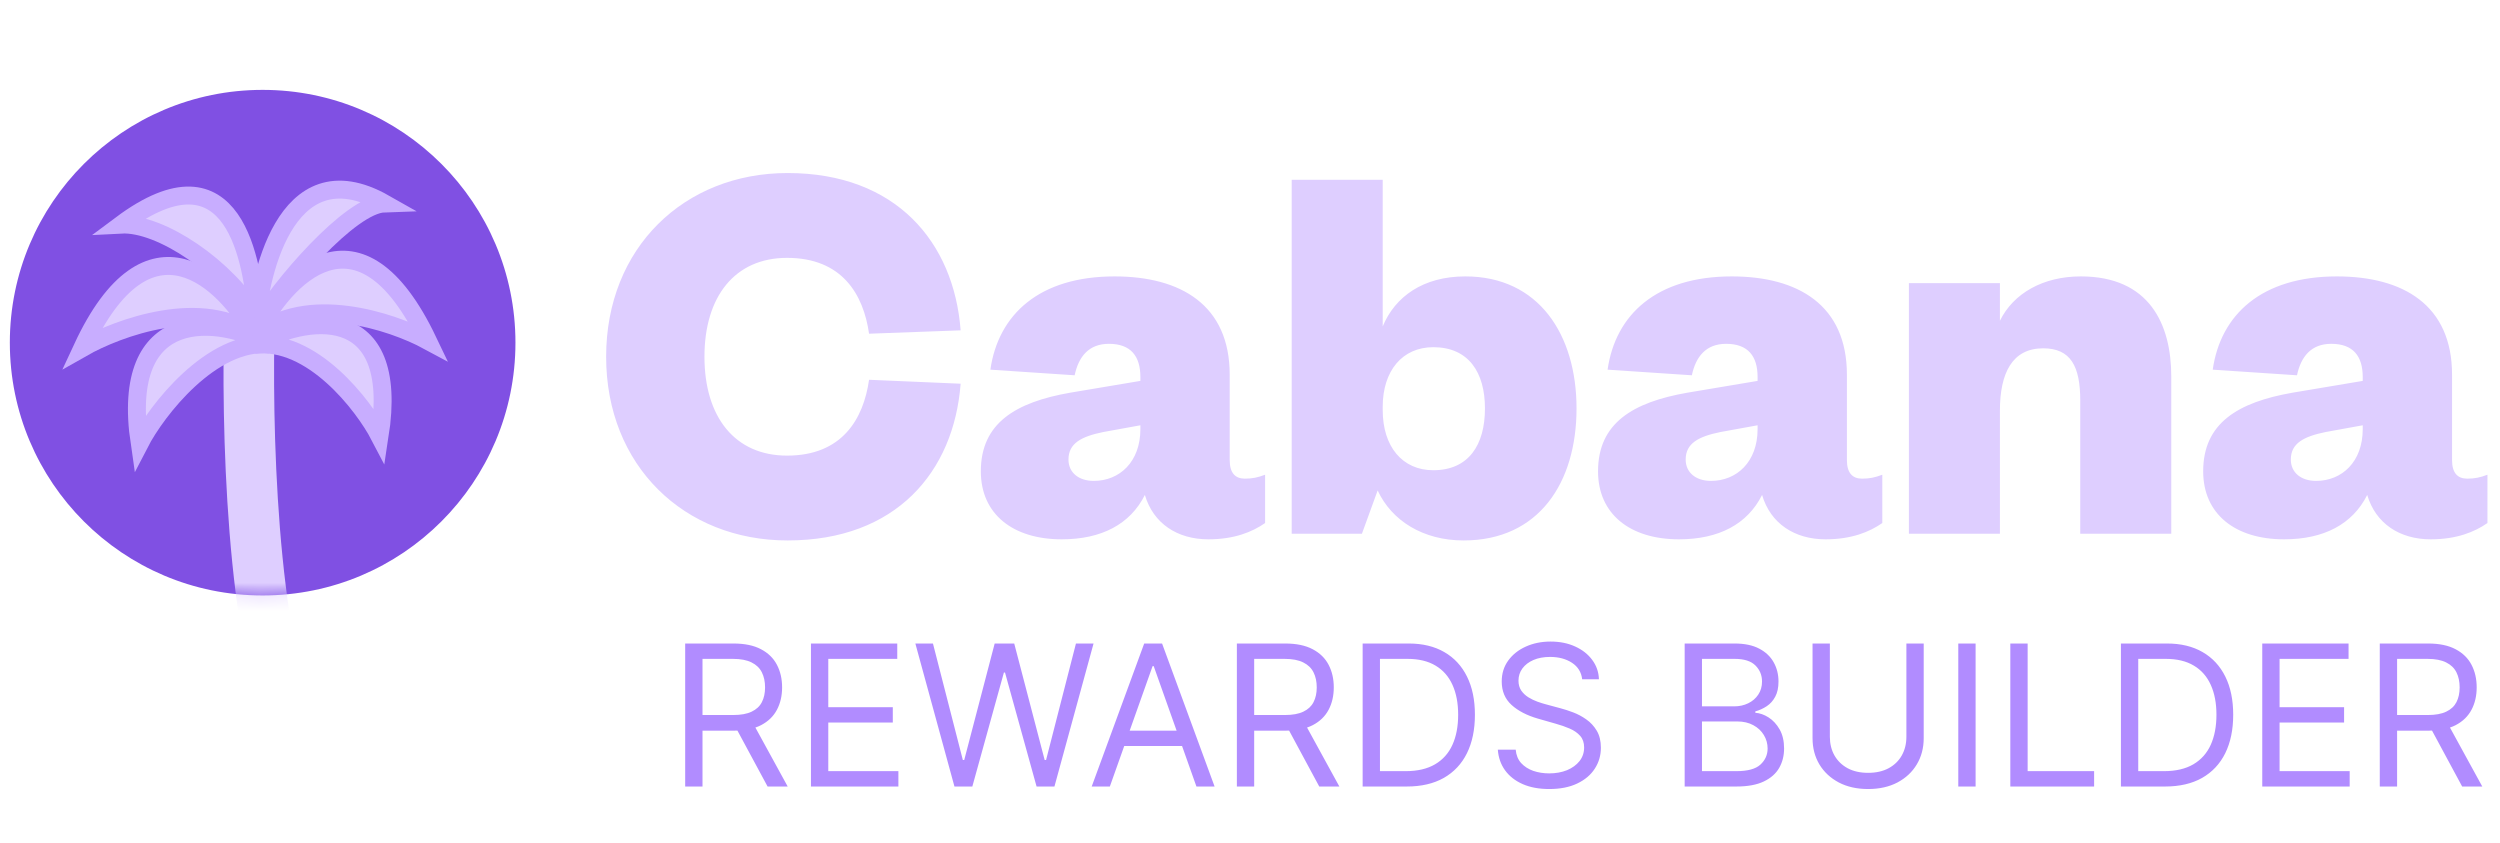 <svg width="178" height="60" viewBox="0 0 178 60" fill="none" xmlns="http://www.w3.org/2000/svg">
<path d="M43.157 25.4C43.157 17.64 48.717 12.32 56.077 12.32C63.797 12.32 67.917 17.24 68.397 23.52L61.877 23.76C61.477 20.96 59.957 18.36 56.037 18.36C52.317 18.36 50.157 21.12 50.157 25.4C50.157 29.68 52.317 32.44 56.037 32.44C59.957 32.44 61.477 29.84 61.877 27.04L68.397 27.32C67.917 33.6 63.797 38.48 56.077 38.48C48.717 38.48 43.157 33.16 43.157 25.4ZM81.195 30.56V30.28L78.555 30.76C76.995 31.08 76.075 31.56 76.075 32.72C76.075 33.64 76.795 34.24 77.875 34.24C79.715 34.24 81.195 32.88 81.195 30.56ZM87.555 26.68V32.76C87.555 33.68 87.955 34.08 88.635 34.08C89.155 34.08 89.555 34 90.075 33.8V37.24C89.155 37.88 87.875 38.4 86.035 38.4C83.835 38.4 82.115 37.28 81.515 35.24C80.475 37.32 78.435 38.4 75.595 38.4C72.115 38.4 69.835 36.6 69.835 33.56C69.835 30.12 72.315 28.64 76.195 27.96L81.195 27.12V26.84C81.195 25.36 80.515 24.48 78.955 24.48C77.515 24.48 76.795 25.4 76.515 26.72L70.515 26.32C71.075 22.4 73.995 19.68 79.355 19.68C84.075 19.68 87.555 21.72 87.555 26.68ZM98.449 28.96V29.2C98.449 31.8 99.849 33.48 102.049 33.48C104.569 33.48 105.729 31.68 105.729 29.08C105.729 26.52 104.569 24.72 102.049 24.72C99.849 24.72 98.449 26.4 98.449 28.96ZM98.089 34.92L96.969 38H91.969V12.8H98.449V23.24C99.329 21.12 101.329 19.68 104.329 19.68C109.569 19.68 112.249 23.84 112.249 29.08C112.249 34.36 109.569 38.48 104.209 38.48C101.329 38.48 99.089 37.08 98.089 34.92ZM125.14 30.56V30.28L122.5 30.76C120.94 31.08 120.02 31.56 120.02 32.72C120.02 33.64 120.74 34.24 121.82 34.24C123.66 34.24 125.14 32.88 125.14 30.56ZM131.5 26.68V32.76C131.5 33.68 131.9 34.08 132.58 34.08C133.1 34.08 133.5 34 134.02 33.8V37.24C133.1 37.88 131.82 38.4 129.98 38.4C127.78 38.4 126.06 37.28 125.46 35.24C124.42 37.32 122.38 38.4 119.54 38.4C116.06 38.4 113.78 36.6 113.78 33.56C113.78 30.12 116.26 28.64 120.14 27.96L125.14 27.12V26.84C125.14 25.36 124.46 24.48 122.9 24.48C121.46 24.48 120.74 25.4 120.46 26.72L114.46 26.32C115.02 22.4 117.94 19.68 123.3 19.68C128.02 19.68 131.5 21.72 131.5 26.68ZM142.394 29.24V38H135.914V20.16H142.394V22.84C143.354 20.88 145.474 19.68 148.154 19.68C153.034 19.68 154.594 23.08 154.594 26.8V38H148.114V28.52C148.114 26.08 147.434 24.8 145.474 24.8C143.274 24.8 142.394 26.56 142.394 29.24ZM168.226 30.56V30.28L165.586 30.76C164.026 31.08 163.106 31.56 163.106 32.72C163.106 33.64 163.826 34.24 164.906 34.24C166.746 34.24 168.226 32.88 168.226 30.56ZM174.586 26.68V32.76C174.586 33.68 174.986 34.08 175.666 34.08C176.186 34.08 176.586 34 177.106 33.8V37.24C176.186 37.88 174.906 38.4 173.066 38.4C170.866 38.4 169.146 37.28 168.546 35.24C167.506 37.32 165.466 38.4 162.626 38.4C159.146 38.4 156.866 36.6 156.866 33.56C156.866 30.12 159.346 28.64 163.226 27.96L168.226 27.12V26.84C168.226 25.36 167.546 24.48 165.986 24.48C164.546 24.48 163.826 25.4 163.546 26.72L157.546 26.32C158.106 22.4 161.026 19.68 166.386 19.68C171.106 19.68 174.586 21.72 174.586 26.68Z" fill="#DECEFF"/>
<path d="M48.785 56V45.818H52.226C53.021 45.818 53.674 45.954 54.185 46.226C54.695 46.494 55.073 46.864 55.318 47.334C55.563 47.805 55.686 48.34 55.686 48.94C55.686 49.54 55.563 50.072 55.318 50.536C55.073 51 54.697 51.365 54.19 51.63C53.682 51.892 53.035 52.023 52.246 52.023H49.462V50.909H52.206C52.749 50.909 53.187 50.83 53.518 50.67C53.853 50.511 54.095 50.286 54.244 49.994C54.397 49.699 54.473 49.348 54.473 48.94C54.473 48.533 54.397 48.176 54.244 47.871C54.092 47.566 53.848 47.331 53.513 47.166C53.179 46.996 52.736 46.912 52.186 46.912H50.018V56H48.785ZM53.578 51.426L56.084 56H54.652L52.186 51.426H53.578ZM57.74 56V45.818H63.885V46.912H58.974V50.352H63.567V51.446H58.974V54.906H63.965V56H57.74ZM67.957 56L65.173 45.818H66.426L68.554 54.111H68.653L70.821 45.818H72.213L74.38 54.111H74.48L76.608 45.818H77.861L75.076 56H73.804L71.557 47.886H71.477L69.23 56H67.957ZM79.021 56H77.729L81.467 45.818H82.74L86.479 56H85.186L82.144 47.429H82.064L79.021 56ZM79.499 52.023H84.709V53.117H79.499V52.023ZM88.065 56V45.818H91.505C92.3 45.818 92.954 45.954 93.464 46.226C93.974 46.494 94.352 46.864 94.597 47.334C94.843 47.805 94.965 48.34 94.965 48.94C94.965 49.54 94.843 50.072 94.597 50.536C94.352 51 93.976 51.365 93.469 51.63C92.962 51.892 92.314 52.023 91.525 52.023H88.741V50.909H91.485C92.029 50.909 92.466 50.83 92.798 50.67C93.132 50.511 93.374 50.286 93.523 49.994C93.676 49.699 93.752 49.348 93.752 48.94C93.752 48.533 93.676 48.176 93.523 47.871C93.371 47.566 93.127 47.331 92.793 47.166C92.458 46.996 92.016 46.912 91.465 46.912H89.298V56H88.065ZM92.857 51.426L95.363 56H93.931L91.465 51.426H92.857ZM100.162 56H97.02V45.818H100.301C101.289 45.818 102.134 46.022 102.837 46.43C103.539 46.834 104.078 47.416 104.452 48.175C104.827 48.93 105.014 49.835 105.014 50.889C105.014 51.95 104.825 52.863 104.447 53.629C104.07 54.391 103.519 54.977 102.797 55.389C102.074 55.796 101.196 56 100.162 56ZM98.253 54.906H100.082C100.924 54.906 101.622 54.744 102.175 54.419C102.729 54.094 103.142 53.632 103.413 53.032C103.685 52.432 103.821 51.718 103.821 50.889C103.821 50.067 103.687 49.36 103.418 48.766C103.15 48.17 102.749 47.712 102.215 47.394C101.682 47.073 101.017 46.912 100.222 46.912H98.253V54.906ZM112.651 48.364C112.591 47.86 112.349 47.469 111.925 47.19C111.5 46.912 110.98 46.773 110.364 46.773C109.913 46.773 109.518 46.846 109.18 46.992C108.846 47.137 108.584 47.338 108.395 47.593C108.209 47.848 108.116 48.138 108.116 48.463C108.116 48.735 108.181 48.968 108.31 49.164C108.443 49.356 108.612 49.517 108.817 49.646C109.023 49.772 109.238 49.877 109.464 49.959C109.689 50.039 109.896 50.104 110.085 50.153L111.119 50.432C111.384 50.501 111.679 50.597 112.004 50.72C112.332 50.843 112.646 51.01 112.944 51.222C113.245 51.431 113.494 51.7 113.69 52.028C113.885 52.356 113.983 52.758 113.983 53.236C113.983 53.786 113.839 54.283 113.55 54.727C113.265 55.171 112.848 55.524 112.298 55.786C111.751 56.048 111.086 56.179 110.304 56.179C109.575 56.179 108.943 56.061 108.41 55.826C107.879 55.591 107.462 55.263 107.157 54.842C106.855 54.421 106.685 53.932 106.645 53.375H107.918C107.951 53.76 108.08 54.078 108.305 54.33C108.534 54.578 108.822 54.764 109.17 54.886C109.522 55.006 109.9 55.065 110.304 55.065C110.775 55.065 111.197 54.989 111.572 54.837C111.946 54.681 112.243 54.465 112.462 54.19C112.68 53.912 112.79 53.587 112.79 53.216C112.79 52.878 112.695 52.603 112.506 52.391C112.317 52.178 112.069 52.006 111.761 51.874C111.452 51.741 111.119 51.625 110.761 51.526L109.508 51.168C108.713 50.939 108.083 50.612 107.619 50.188C107.155 49.764 106.923 49.209 106.923 48.523C106.923 47.953 107.077 47.456 107.386 47.031C107.697 46.604 108.115 46.272 108.638 46.037C109.165 45.798 109.754 45.679 110.403 45.679C111.06 45.679 111.643 45.797 112.153 46.032C112.664 46.264 113.068 46.582 113.366 46.986C113.668 47.391 113.827 47.85 113.844 48.364H112.651ZM119.948 56V45.818H123.507C124.216 45.818 124.801 45.941 125.262 46.186C125.723 46.428 126.066 46.755 126.291 47.166C126.517 47.573 126.629 48.026 126.629 48.523C126.629 48.96 126.551 49.322 126.396 49.606C126.243 49.892 126.041 50.117 125.789 50.283C125.541 50.448 125.27 50.571 124.979 50.651V50.75C125.29 50.77 125.604 50.879 125.918 51.078C126.233 51.277 126.497 51.562 126.709 51.933C126.921 52.304 127.027 52.758 127.027 53.295C127.027 53.806 126.911 54.265 126.679 54.673C126.447 55.08 126.081 55.403 125.58 55.642C125.08 55.881 124.429 56 123.627 56H119.948ZM121.181 54.906H123.627C124.432 54.906 125.004 54.751 125.342 54.439C125.683 54.124 125.854 53.743 125.854 53.295C125.854 52.951 125.766 52.633 125.59 52.341C125.415 52.046 125.164 51.811 124.84 51.635C124.515 51.456 124.13 51.367 123.686 51.367H121.181V54.906ZM121.181 50.293H123.467C123.839 50.293 124.173 50.22 124.472 50.074C124.773 49.928 125.012 49.722 125.188 49.457C125.367 49.192 125.456 48.881 125.456 48.523C125.456 48.075 125.3 47.696 124.989 47.384C124.677 47.069 124.183 46.912 123.507 46.912H121.181V50.293ZM135.735 45.818H136.968V52.56C136.968 53.256 136.804 53.877 136.476 54.424C136.151 54.968 135.692 55.397 135.098 55.712C134.505 56.023 133.809 56.179 133.01 56.179C132.212 56.179 131.516 56.023 130.922 55.712C130.329 55.397 129.868 54.968 129.54 54.424C129.215 53.877 129.053 53.256 129.053 52.56V45.818H130.286V52.46C130.286 52.957 130.395 53.4 130.614 53.788C130.833 54.172 131.144 54.475 131.549 54.697C131.956 54.916 132.444 55.026 133.01 55.026C133.577 55.026 134.064 54.916 134.472 54.697C134.88 54.475 135.191 54.172 135.407 53.788C135.625 53.4 135.735 52.957 135.735 52.46V45.818ZM140.663 45.818V56H139.43V45.818H140.663ZM143.135 56V45.818H144.368V54.906H149.101V56H143.135ZM154.152 56H151.01V45.818H154.291C155.279 45.818 156.124 46.022 156.827 46.43C157.529 46.834 158.068 47.416 158.443 48.175C158.817 48.93 159.004 49.835 159.004 50.889C159.004 51.95 158.815 52.863 158.438 53.629C158.06 54.391 157.51 54.977 156.787 55.389C156.065 55.796 155.186 56 154.152 56ZM152.243 54.906H154.073C154.914 54.906 155.612 54.744 156.166 54.419C156.719 54.094 157.132 53.632 157.404 53.032C157.675 52.432 157.811 51.718 157.811 50.889C157.811 50.067 157.677 49.36 157.408 48.766C157.14 48.17 156.739 47.712 156.205 47.394C155.672 47.073 155.007 46.912 154.212 46.912H152.243V54.906ZM161.073 56V45.818H167.217V46.912H162.306V50.352H166.899V51.446H162.306V54.906H167.297V56H161.073ZM169.44 56V45.818H172.88C173.676 45.818 174.328 45.954 174.839 46.226C175.349 46.494 175.727 46.864 175.972 47.334C176.218 47.805 176.34 48.34 176.34 48.94C176.34 49.54 176.218 50.072 175.972 50.536C175.727 51 175.351 51.365 174.844 51.63C174.337 51.892 173.689 52.023 172.9 52.023H170.116V50.909H172.86C173.404 50.909 173.841 50.83 174.173 50.67C174.507 50.511 174.749 50.286 174.899 49.994C175.051 49.699 175.127 49.348 175.127 48.94C175.127 48.533 175.051 48.176 174.899 47.871C174.746 47.566 174.502 47.331 174.168 47.166C173.833 46.996 173.39 46.912 172.84 46.912H170.673V56H169.44ZM174.232 51.426L176.738 56H175.306L172.84 51.426H174.232Z" fill="#B18CFF"/>
<ellipse cx="18.7" cy="24.398" rx="18" ry="17.999" fill="#8050E3"/>
<mask id="mask0_1_3752" style="mask-type:alpha" maskUnits="userSpaceOnUse" x="0" y="6" width="37" height="37">
<ellipse cx="18.7" cy="24.398" rx="18" ry="17.999" fill="#8050E3"/>
</mask>
<g mask="url(#mask0_1_3752)">
<path d="M17.822 20.989C17.528 27.735 17.654 43.193 20.512 51.055" stroke="#DECEFF" stroke-width="3.6" stroke-linecap="round"/>
<path d="M18.29 22.645C17.989 18.762 16.758 9.922 8.625 15.99C11.435 15.842 16.177 19.039 18.29 22.645Z" fill="#DECEFF" stroke="#C8ADFF" stroke-width="1.277"/>
<path d="M18.175 23.915C16.033 19.974 10.572 14.629 5.859 24.776C8.42 23.318 14.468 21.105 18.175 23.915Z" fill="#DECEFF" stroke="#C8ADFF" stroke-width="1.277"/>
<path d="M19.205 24.52C15.659 22.567 8.475 21.645 9.943 31.565C11.143 29.239 15.044 24.171 19.205 24.52Z" fill="#DECEFF" stroke="#C8ADFF" stroke-width="1.277"/>
<path d="M18.233 23.28C18.373 20.275 20.144 10.38 27.377 14.483C24.939 14.563 19.951 20.363 18.233 23.28Z" fill="#DECEFF" stroke="#C8ADFF" stroke-width="1.277"/>
<path d="M18.175 23.918C20.227 19.745 25.558 13.973 30.471 24.265C27.887 22.87 21.811 20.847 18.175 23.918Z" fill="#DECEFF" stroke="#C8ADFF" stroke-width="1.277"/>
<path d="M18.117 24.553C21.613 22.527 28.549 21.325 27.03 31.053C25.87 28.825 22.204 24.07 18.117 24.553Z" fill="#DECEFF" stroke="#C8ADFF" stroke-width="1.277"/>
</g>
</svg>
